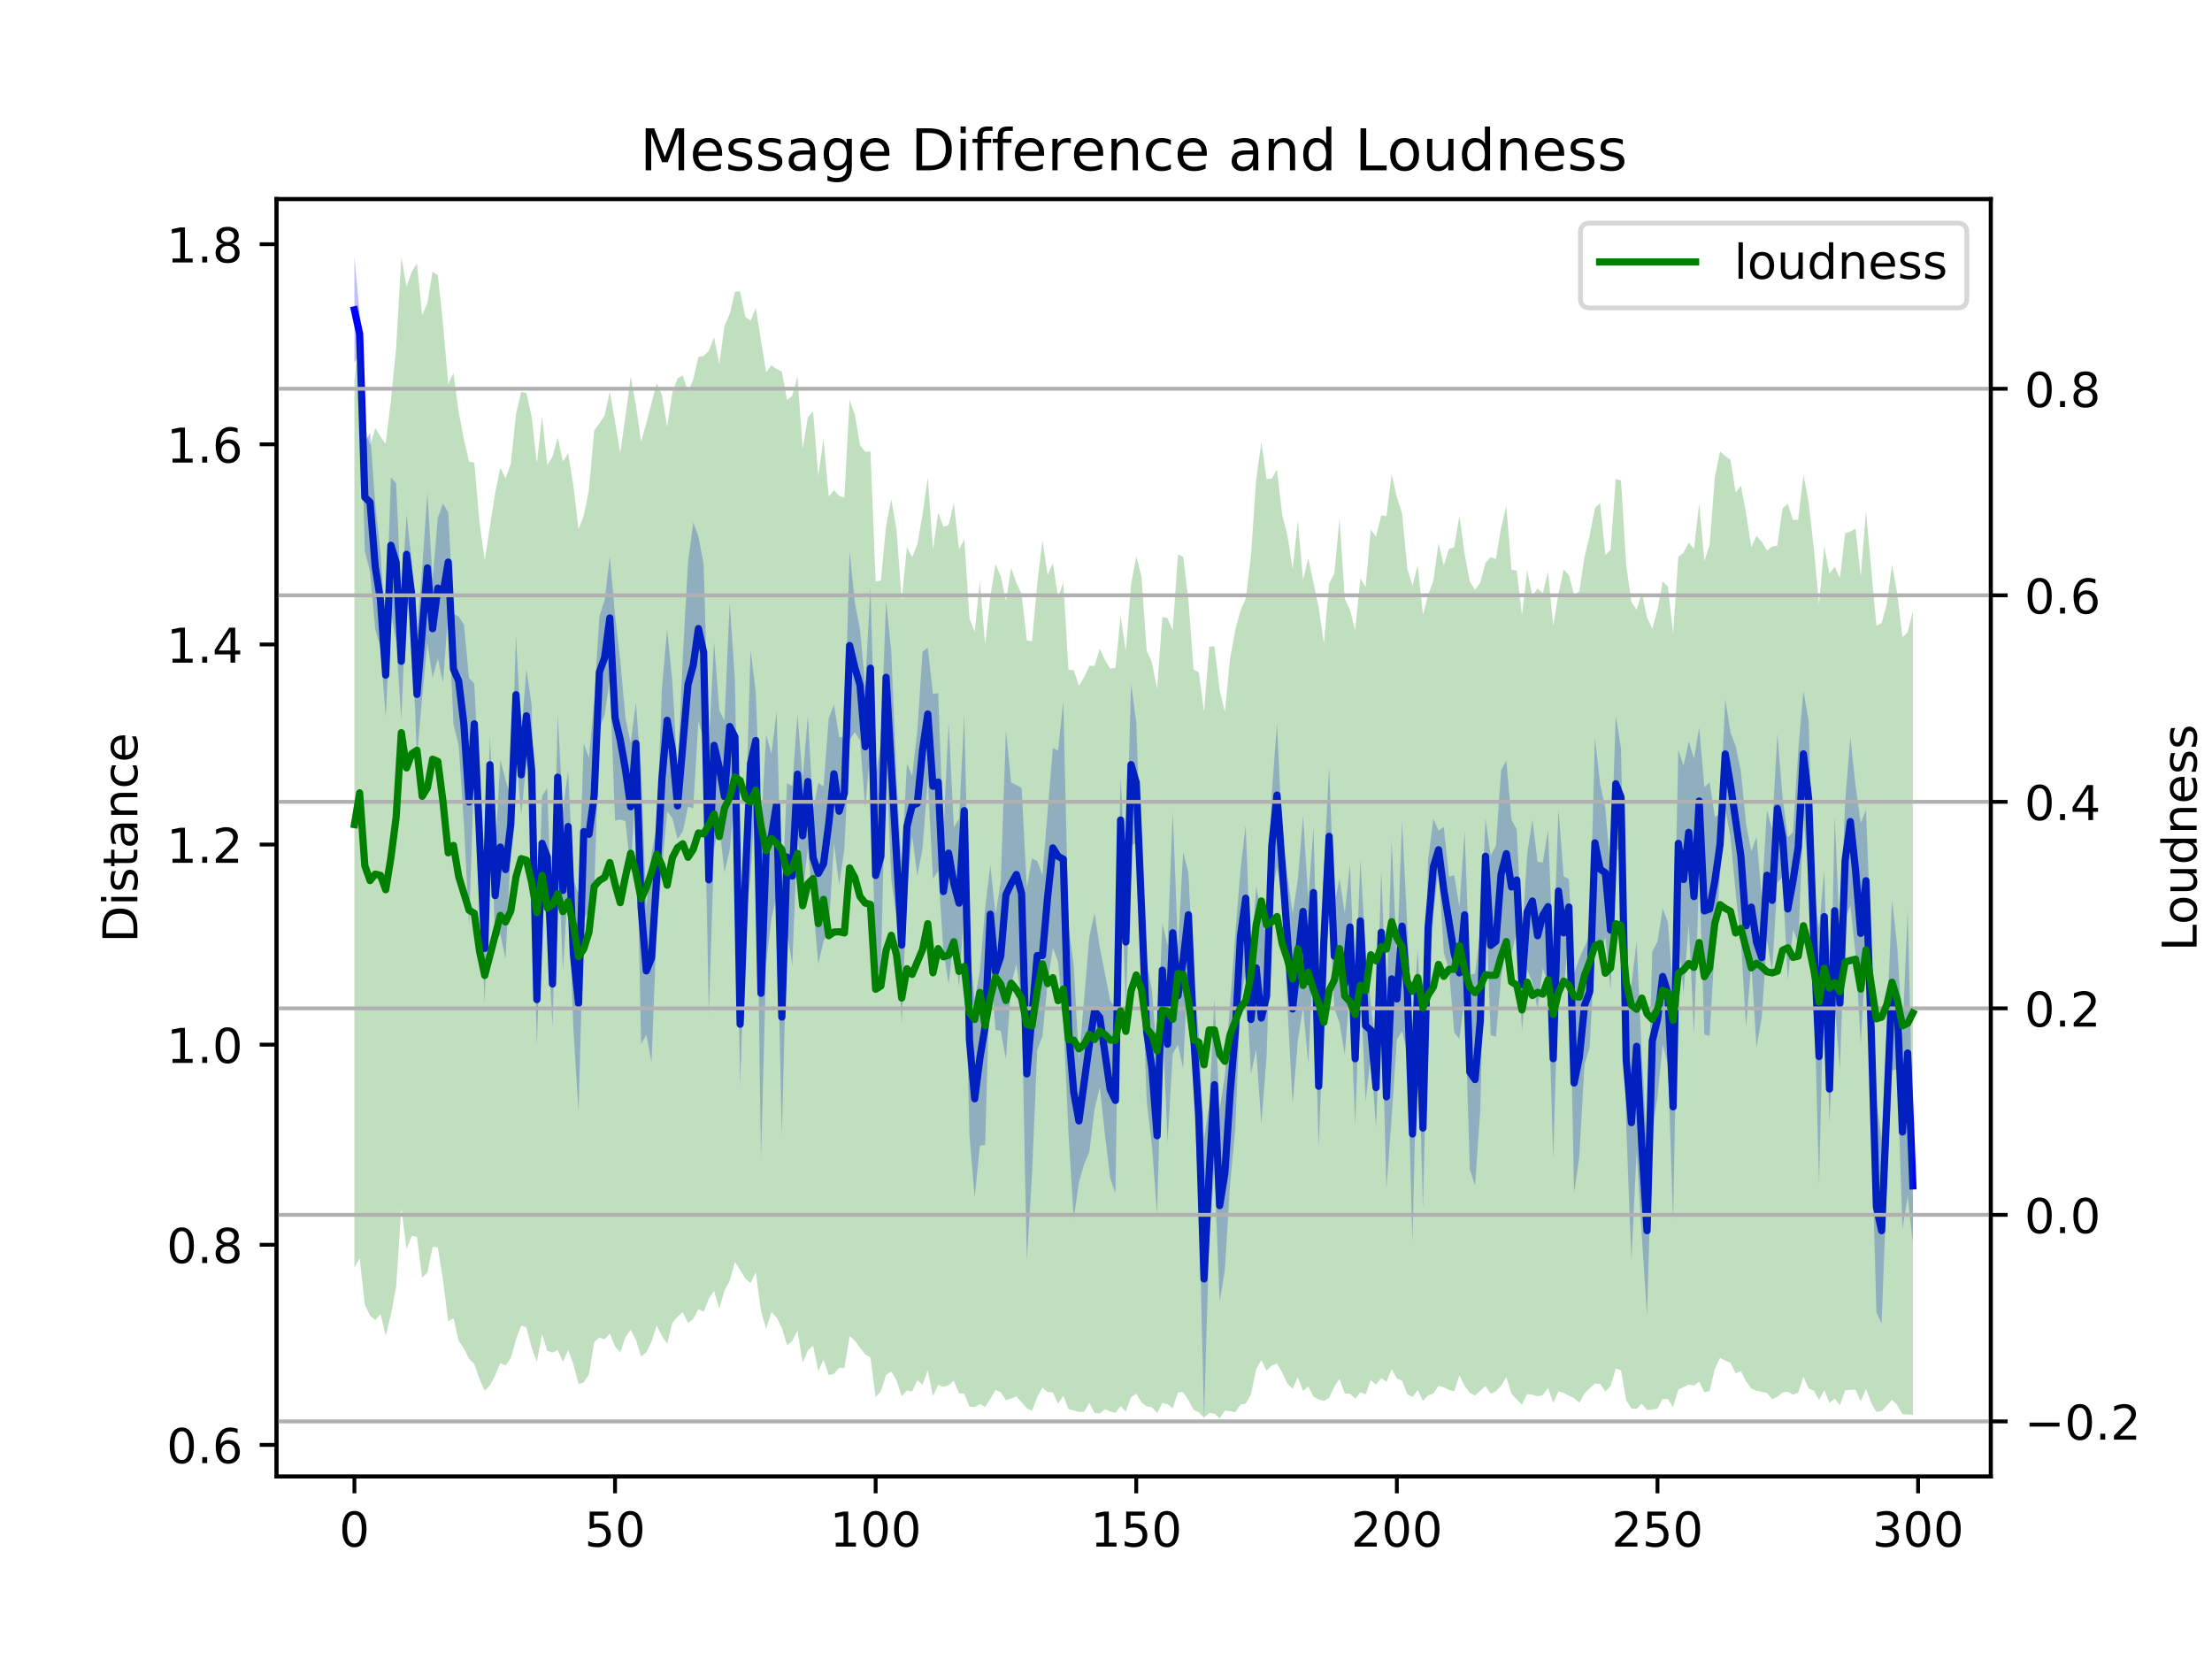 <?xml version="1.0" encoding="utf-8" standalone="no"?>
<!DOCTYPE svg PUBLIC "-//W3C//DTD SVG 1.1//EN"
  "http://www.w3.org/Graphics/SVG/1.1/DTD/svg11.dtd">
<!-- Created with matplotlib (https://matplotlib.org/) -->
<svg height="345.6pt" version="1.1" viewBox="0 0 460.8 345.6" width="460.8pt" xmlns="http://www.w3.org/2000/svg" xmlns:xlink="http://www.w3.org/1999/xlink">
 <defs>
  <style type="text/css">
*{stroke-linecap:butt;stroke-linejoin:round;}
  </style>
 </defs>
 <g id="figure_1">
  <g id="patch_1">
   <path d="M 0 345.6 
L 460.8 345.6 
L 460.8 0 
L 0 0 
z
" style="fill:#ffffff;"/>
  </g>
  <g id="axes_1">
   <g id="patch_2">
    <path d="M 57.6 307.584 
L 414.72 307.584 
L 414.72 41.472 
L 57.6 41.472 
z
" style="fill:#ffffff;"/>
   </g>
   <g id="PolyCollection_1">
    <path clip-path="url(#pe32ff525ff)" d="M 73.833 53.568 
L 73.833 75.541 
L 74.919 73.806 
L 76.004 114.849 
L 77.09 119.195 
L 78.176 131.129 
L 79.262 134.949 
L 80.348 149.438 
L 81.433 127.698 
L 82.519 133.656 
L 83.605 149.952 
L 84.691 123.775 
L 85.777 130.999 
L 86.862 157.725 
L 87.948 145.135 
L 89.034 133.981 
L 90.12 141.213 
L 91.206 137.164 
L 92.291 142.197 
L 93.377 127.429 
L 94.463 150.849 
L 95.549 155.307 
L 96.635 171.623 
L 97.72 192.892 
L 98.806 159.181 
L 99.892 183.225 
L 100.978 209.168 
L 102.064 165.224 
L 103.149 196.07 
L 104.235 194.726 
L 105.321 199.784 
L 106.407 177.231 
L 107.493 157.036 
L 108.578 169.746 
L 109.664 158.916 
L 110.75 173.986 
L 111.836 217.766 
L 112.922 185.553 
L 114.007 192.872 
L 115.093 213.939 
L 116.179 175.03 
L 117.265 202.315 
L 118.351 183.817 
L 119.436 214.203 
L 120.522 231.73 
L 121.608 191.536 
L 122.694 189.74 
L 123.78 185.73 
L 124.865 151.736 
L 125.951 148.909 
L 127.037 141.573 
L 128.123 170.934 
L 129.209 170.714 
L 130.294 171.076 
L 131.38 181.397 
L 132.466 163.352 
L 133.552 217.498 
L 134.638 215.564 
L 135.723 221.305 
L 136.809 193.112 
L 137.895 181.093 
L 138.981 169.089 
L 140.067 170.403 
L 141.152 174.79 
L 142.238 173.203 
L 143.324 168.022 
L 144.41 168.409 
L 145.496 150.122 
L 146.581 154.346 
L 147.667 211.47 
L 148.753 176.812 
L 149.839 171.928 
L 150.925 181.743 
L 152.01 177.111 
L 153.096 165.429 
L 154.182 226.152 
L 155.268 192.78 
L 156.354 182.709 
L 157.439 164.271 
L 158.525 241.455 
L 159.611 200.745 
L 160.697 191.392 
L 161.783 186.535 
L 162.868 236.468 
L 163.954 193.959 
L 165.04 201.235 
L 166.126 173.779 
L 167.212 186.038 
L 168.297 176.621 
L 169.383 188.665 
L 170.469 200.796 
L 171.555 196.096 
L 172.641 193.568 
L 173.726 175.665 
L 174.812 184.415 
L 175.898 176.817 
L 176.984 154.149 
L 178.07 152.522 
L 179.155 154.276 
L 180.241 168.308 
L 181.327 156.092 
L 182.413 203 
L 183.499 202.047 
L 184.584 157.006 
L 185.67 183.185 
L 186.756 191.143 
L 187.842 213.403 
L 188.928 185.394 
L 190.013 174.053 
L 191.099 182.52 
L 192.185 176.763 
L 193.271 162.533 
L 194.357 183.036 
L 195.442 181.452 
L 196.528 198.081 
L 197.614 204.964 
L 198.7 195.765 
L 199.786 205.688 
L 200.871 188.914 
L 201.957 236.508 
L 203.043 249.458 
L 204.129 238.649 
L 205.215 238.496 
L 206.3 200.633 
L 207.386 214.55 
L 208.472 214.744 
L 209.558 220.728 
L 210.644 205.17 
L 211.729 200.82 
L 212.815 208.109 
L 213.901 262.538 
L 214.987 244.697 
L 216.073 218.765 
L 217.158 215.837 
L 218.244 204.582 
L 219.33 197.451 
L 220.416 200.406 
L 221.502 212.017 
L 222.587 236.097 
L 223.673 253.941 
L 224.759 246.293 
L 225.845 242.506 
L 226.931 239.936 
L 228.016 231.105 
L 229.102 226.516 
L 230.188 236.423 
L 231.274 245.42 
L 232.36 248.637 
L 233.445 179.61 
L 234.531 209.881 
L 235.617 176.216 
L 236.703 175.608 
L 237.789 197.756 
L 238.875 229.397 
L 239.96 238.631 
L 241.046 252.931 
L 242.132 212.02 
L 243.218 238.008 
L 244.304 219.525 
L 245.389 217.615 
L 246.475 222.628 
L 247.561 199.3 
L 248.647 228.11 
L 249.733 249.417 
L 250.818 295.488 
L 251.904 258.323 
L 252.99 243.781 
L 254.076 271.194 
L 255.162 264.609 
L 256.247 246.739 
L 257.333 235.224 
L 258.419 208.796 
L 259.505 202.299 
L 260.591 223.721 
L 261.676 218.637 
L 262.762 234.148 
L 263.848 220.19 
L 264.934 187.225 
L 266.02 180.581 
L 267.105 187.72 
L 268.191 209.481 
L 269.277 230.015 
L 270.363 216.892 
L 271.449 209.796 
L 272.534 221.653 
L 273.62 199.452 
L 274.706 238.981 
L 275.792 210.567 
L 276.878 188.692 
L 277.963 210.083 
L 279.049 213.098 
L 280.135 219.699 
L 281.221 206.198 
L 282.307 234.413 
L 283.392 204.524 
L 284.478 229.505 
L 285.564 219.951 
L 286.65 234.864 
L 287.736 207.331 
L 288.821 247.65 
L 289.907 232.779 
L 290.993 216.499 
L 292.079 214.832 
L 293.165 219.352 
L 294.25 258.752 
L 295.336 211.58 
L 296.422 251.697 
L 297.508 207.43 
L 298.594 190.702 
L 299.679 180.97 
L 300.765 198.44 
L 301.851 202.026 
L 302.937 215.058 
L 304.023 216.442 
L 305.108 207.928 
L 306.194 243.583 
L 307.28 247.013 
L 308.366 231.262 
L 309.452 186.244 
L 310.537 215.635 
L 311.623 215.997 
L 312.709 203.647 
L 313.795 197.253 
L 314.881 198.784 
L 315.966 193.837 
L 317.052 214.806 
L 318.138 202.074 
L 319.224 204.621 
L 320.31 210.342 
L 321.395 201.687 
L 322.481 204.874 
L 323.567 241.547 
L 324.653 202.674 
L 325.739 206.114 
L 326.824 194.757 
L 327.91 248.485 
L 328.996 240.983 
L 330.082 221.722 
L 331.168 218.166 
L 332.253 197.531 
L 333.339 198.814 
L 334.425 195.273 
L 335.511 206.216 
L 336.597 177.472 
L 337.682 176.17 
L 338.768 234.56 
L 339.854 262.63 
L 340.94 239.855 
L 342.026 257.636 
L 343.111 274.139 
L 344.197 235.464 
L 345.283 228.556 
L 346.369 217.635 
L 347.455 221.686 
L 348.54 254.26 
L 349.626 195.192 
L 350.712 206.955 
L 351.798 192.365 
L 352.884 215.486 
L 353.969 182.2 
L 355.055 215.51 
L 356.141 215.81 
L 357.227 196.975 
L 358.313 182.307 
L 359.398 168.576 
L 360.484 174.359 
L 361.57 186.009 
L 362.656 196.01 
L 363.742 214.038 
L 364.827 200.587 
L 365.913 218.236 
L 366.999 212.03 
L 368.085 195.865 
L 369.171 202.356 
L 370.256 183.928 
L 371.342 182.681 
L 372.428 204.245 
L 373.514 193.642 
L 374.6 196.47 
L 375.685 170.156 
L 376.771 182.548 
L 377.857 205.341 
L 378.943 246.894 
L 380.029 200.637 
L 381.114 233.792 
L 382.2 209.335 
L 383.286 222.867 
L 384.372 191.373 
L 385.458 188.645 
L 386.543 198.804 
L 387.629 217.429 
L 388.715 198.208 
L 389.801 232.987 
L 390.887 273.37 
L 391.972 275.694 
L 393.058 246.837 
L 394.144 222.957 
L 395.23 222.788 
L 396.316 256.027 
L 397.401 249.132 
L 398.487 259.067 
L 398.487 235.016 
L 398.487 235.016 
L 397.401 189.585 
L 396.316 215.597 
L 395.23 197.161 
L 394.144 187.46 
L 393.058 213.339 
L 391.972 237.048 
L 390.887 229.371 
L 389.801 196.02 
L 388.715 168.721 
L 387.629 171.441 
L 386.543 163.643 
L 385.458 153.646 
L 384.372 167.116 
L 383.286 195.228 
L 382.2 170.097 
L 381.114 219.931 
L 380.029 181.257 
L 378.943 193.314 
L 377.857 186.456 
L 376.771 150.166 
L 375.685 143.933 
L 374.6 156.397 
L 373.514 173.329 
L 372.428 174.467 
L 371.342 166.141 
L 370.256 152.906 
L 369.171 172.751 
L 368.085 168.781 
L 366.999 186.944 
L 365.913 174.32 
L 364.827 177.361 
L 363.742 171.667 
L 362.656 160.696 
L 361.57 155.409 
L 360.484 152.546 
L 359.398 145.559 
L 358.313 169.6 
L 357.227 170.128 
L 356.141 162.94 
L 355.055 163.997 
L 353.969 151.55 
L 352.884 158.066 
L 351.798 154.404 
L 350.712 159.488 
L 349.626 156.196 
L 348.54 206.888 
L 347.455 192.077 
L 346.369 189.208 
L 345.283 196.151 
L 344.197 198.243 
L 343.111 238.615 
L 342.026 219.845 
L 340.94 196.081 
L 339.854 205.112 
L 338.768 206.982 
L 337.682 155.914 
L 336.597 149.082 
L 335.511 181.304 
L 334.425 168.376 
L 333.339 163.305 
L 332.253 153.617 
L 331.168 194.974 
L 330.082 197.223 
L 328.996 199.639 
L 327.91 202.739 
L 326.824 183.133 
L 325.739 182.551 
L 324.653 168.556 
L 323.567 199.538 
L 322.481 172.86 
L 321.395 179.651 
L 320.31 179.54 
L 319.224 170.776 
L 318.138 177.852 
L 317.052 195.38 
L 315.966 172.806 
L 314.881 170.77 
L 313.795 158.42 
L 312.709 160.495 
L 311.623 176.181 
L 310.537 178.275 
L 309.452 170.503 
L 308.366 194.046 
L 307.28 202.769 
L 306.194 203.088 
L 305.108 173.223 
L 304.023 188.899 
L 302.937 182.308 
L 301.851 182.633 
L 300.765 172.252 
L 299.679 173.063 
L 298.594 170.537 
L 297.508 179.032 
L 296.422 218.291 
L 295.336 197.787 
L 294.25 213.694 
L 293.165 193.065 
L 292.079 171.044 
L 290.993 199.689 
L 289.907 175.065 
L 288.821 209.352 
L 287.736 181.092 
L 286.65 218.257 
L 285.564 209.264 
L 284.478 197.823 
L 283.392 179.163 
L 282.307 206.684 
L 281.221 180.003 
L 280.135 190.228 
L 279.049 183.052 
L 277.963 188.295 
L 276.878 159.761 
L 275.792 181.002 
L 274.706 213.604 
L 273.62 172.414 
L 272.534 187.2 
L 271.449 169.944 
L 270.363 183.3 
L 269.277 190.355 
L 268.191 182.315 
L 267.105 173.663 
L 266.02 150.679 
L 264.934 165.28 
L 263.848 194.863 
L 262.762 189.996 
L 261.676 184.582 
L 260.591 201.035 
L 259.505 171.921 
L 258.419 181.157 
L 257.333 194.607 
L 256.247 208.998 
L 255.162 224.141 
L 254.076 231.113 
L 252.99 208.14 
L 251.904 229.957 
L 250.818 237.358 
L 249.733 215.304 
L 248.647 203.013 
L 247.561 181.824 
L 246.475 177.422 
L 245.389 197.262 
L 244.304 169.108 
L 243.218 197.031 
L 242.132 192.193 
L 241.046 220.266 
L 239.96 206.207 
L 238.875 200.569 
L 237.789 181.645 
L 236.703 150.478 
L 235.617 142.344 
L 234.531 182.573 
L 233.445 162.043 
L 232.36 209.833 
L 231.274 208.485 
L 230.188 202.852 
L 229.102 197.364 
L 228.016 190.184 
L 226.931 195.143 
L 225.845 208.127 
L 224.759 220.738 
L 223.673 201.094 
L 222.587 192.885 
L 221.502 145.936 
L 220.416 156.378 
L 219.33 155.811 
L 218.244 169.008 
L 217.158 182.266 
L 216.073 179.369 
L 214.987 178.807 
L 213.901 184.893 
L 212.815 164.148 
L 211.729 163.525 
L 210.644 163.016 
L 209.558 152.063 
L 208.472 183.651 
L 207.386 190.388 
L 206.3 180.252 
L 205.215 189.272 
L 204.129 202.174 
L 203.043 208.344 
L 201.957 196.883 
L 200.871 148.849 
L 199.786 170.586 
L 198.7 172.344 
L 197.614 150.46 
L 196.528 173.353 
L 195.442 144.38 
L 194.357 144.549 
L 193.271 134.943 
L 192.185 135.744 
L 191.099 152.159 
L 190.013 161.645 
L 188.928 158.995 
L 187.842 180.376 
L 186.756 162.235 
L 185.67 135.767 
L 184.584 125.174 
L 183.499 154.806 
L 182.413 161.751 
L 181.327 122.291 
L 180.241 142.805 
L 179.155 131.118 
L 178.07 125.513 
L 176.984 114.803 
L 175.898 153.6 
L 174.812 153.555 
L 173.726 146.741 
L 172.641 149.652 
L 171.555 163.85 
L 170.469 163.101 
L 169.383 168.689 
L 168.297 148.984 
L 167.212 162.196 
L 166.126 148.769 
L 165.04 163.756 
L 163.954 163.127 
L 162.868 187.275 
L 161.783 148.213 
L 160.697 157.015 
L 159.611 153.083 
L 158.525 172.387 
L 157.439 144.255 
L 156.354 135.405 
L 155.268 173.088 
L 154.182 200.575 
L 153.096 141.551 
L 152.01 125.57 
L 150.925 150.173 
L 149.839 147.923 
L 148.753 133.73 
L 147.667 155.107 
L 146.581 117.48 
L 145.496 111.756 
L 144.41 108.825 
L 143.324 117.191 
L 142.238 136.872 
L 141.152 160.972 
L 140.067 141.999 
L 138.981 130.999 
L 137.895 143.362 
L 136.809 172.265 
L 135.723 177.831 
L 134.638 188.942 
L 133.552 160.381 
L 132.466 146.359 
L 131.38 154.748 
L 130.294 149.567 
L 129.209 137.532 
L 128.123 128.089 
L 127.037 115.89 
L 125.951 125.052 
L 124.865 128.365 
L 123.78 145.707 
L 122.694 157.852 
L 121.608 154.934 
L 120.522 186.263 
L 119.436 183.188 
L 118.351 160.546 
L 117.265 168.678 
L 116.179 148.765 
L 115.093 196.023 
L 114.007 164.166 
L 112.922 165.8 
L 111.836 198.697 
L 110.75 146.937 
L 109.664 139.319 
L 108.578 153.062 
L 107.493 132.401 
L 106.407 165.958 
L 105.321 162.508 
L 104.235 158.188 
L 103.149 177.069 
L 102.064 153.375 
L 100.978 185.983 
L 99.892 164.101 
L 98.806 142.393 
L 97.72 141.257 
L 96.635 130.074 
L 95.549 128.433 
L 94.463 127.865 
L 93.377 106.765 
L 92.291 104.884 
L 91.206 107.863 
L 90.12 120.736 
L 89.034 102.62 
L 87.948 118.416 
L 86.862 131.586 
L 85.777 116.941 
L 84.691 107.186 
L 83.605 125.556 
L 82.519 100.649 
L 81.433 99.486 
L 80.348 131.85 
L 79.262 115.009 
L 78.176 105.102 
L 77.09 90.076 
L 76.004 92.323 
L 74.919 65.272 
L 73.833 53.568 
z
" style="fill:#0000ff;fill-opacity:0.25;"/>
   </g>
   <g id="matplotlib.axis_1">
    <g id="xtick_1">
     <g id="line2d_1">
      <defs>
       <path d="M 0 0 
L 0 3.5 
" id="m4045c5898e" style="stroke:#000000;stroke-width:0.8;"/>
      </defs>
      <g>
       <use style="stroke:#000000;stroke-width:0.8;" x="73.833" xlink:href="#m4045c5898e" y="307.584"/>
      </g>
     </g>
     <g id="text_1">
      <!-- 0 -->
      <defs>
       <path d="M 31.781 66.406 
Q 24.172 66.406 20.328 58.906 
Q 16.5 51.422 16.5 36.375 
Q 16.5 21.391 20.328 13.891 
Q 24.172 6.391 31.781 6.391 
Q 39.453 6.391 43.281 13.891 
Q 47.125 21.391 47.125 36.375 
Q 47.125 51.422 43.281 58.906 
Q 39.453 66.406 31.781 66.406 
z
M 31.781 74.219 
Q 44.047 74.219 50.516 64.516 
Q 56.984 54.828 56.984 36.375 
Q 56.984 17.969 50.516 8.266 
Q 44.047 -1.422 31.781 -1.422 
Q 19.531 -1.422 13.062 8.266 
Q 6.594 17.969 6.594 36.375 
Q 6.594 54.828 13.062 64.516 
Q 19.531 74.219 31.781 74.219 
z
" id="DejaVuSans-48"/>
      </defs>
      <g transform="translate(70.651 322.182)scale(0.1 -0.1)">
       <use xlink:href="#DejaVuSans-48"/>
      </g>
     </g>
    </g>
    <g id="xtick_2">
     <g id="line2d_2">
      <g>
       <use style="stroke:#000000;stroke-width:0.8;" x="128.123" xlink:href="#m4045c5898e" y="307.584"/>
      </g>
     </g>
     <g id="text_2">
      <!-- 50 -->
      <defs>
       <path d="M 10.797 72.906 
L 49.516 72.906 
L 49.516 64.594 
L 19.828 64.594 
L 19.828 46.734 
Q 21.969 47.469 24.109 47.828 
Q 26.266 48.188 28.422 48.188 
Q 40.625 48.188 47.75 41.5 
Q 54.891 34.812 54.891 23.391 
Q 54.891 11.625 47.562 5.094 
Q 40.234 -1.422 26.906 -1.422 
Q 22.312 -1.422 17.547 -0.641 
Q 12.797 0.141 7.719 1.703 
L 7.719 11.625 
Q 12.109 9.234 16.797 8.062 
Q 21.484 6.891 26.703 6.891 
Q 35.156 6.891 40.078 11.328 
Q 45.016 15.766 45.016 23.391 
Q 45.016 31 40.078 35.438 
Q 35.156 39.891 26.703 39.891 
Q 22.75 39.891 18.812 39.016 
Q 14.891 38.141 10.797 36.281 
z
" id="DejaVuSans-53"/>
      </defs>
      <g transform="translate(121.76 322.182)scale(0.1 -0.1)">
       <use xlink:href="#DejaVuSans-53"/>
       <use x="63.623" xlink:href="#DejaVuSans-48"/>
      </g>
     </g>
    </g>
    <g id="xtick_3">
     <g id="line2d_3">
      <g>
       <use style="stroke:#000000;stroke-width:0.8;" x="182.413" xlink:href="#m4045c5898e" y="307.584"/>
      </g>
     </g>
     <g id="text_3">
      <!-- 100 -->
      <defs>
       <path d="M 12.406 8.297 
L 28.516 8.297 
L 28.516 63.922 
L 10.984 60.406 
L 10.984 69.391 
L 28.422 72.906 
L 38.281 72.906 
L 38.281 8.297 
L 54.391 8.297 
L 54.391 0 
L 12.406 0 
z
" id="DejaVuSans-49"/>
      </defs>
      <g transform="translate(172.869 322.182)scale(0.1 -0.1)">
       <use xlink:href="#DejaVuSans-49"/>
       <use x="63.623" xlink:href="#DejaVuSans-48"/>
       <use x="127.246" xlink:href="#DejaVuSans-48"/>
      </g>
     </g>
    </g>
    <g id="xtick_4">
     <g id="line2d_4">
      <g>
       <use style="stroke:#000000;stroke-width:0.8;" x="236.703" xlink:href="#m4045c5898e" y="307.584"/>
      </g>
     </g>
     <g id="text_4">
      <!-- 150 -->
      <g transform="translate(227.159 322.182)scale(0.1 -0.1)">
       <use xlink:href="#DejaVuSans-49"/>
       <use x="63.623" xlink:href="#DejaVuSans-53"/>
       <use x="127.246" xlink:href="#DejaVuSans-48"/>
      </g>
     </g>
    </g>
    <g id="xtick_5">
     <g id="line2d_5">
      <g>
       <use style="stroke:#000000;stroke-width:0.8;" x="290.993" xlink:href="#m4045c5898e" y="307.584"/>
      </g>
     </g>
     <g id="text_5">
      <!-- 200 -->
      <defs>
       <path d="M 19.188 8.297 
L 53.609 8.297 
L 53.609 0 
L 7.328 0 
L 7.328 8.297 
Q 12.938 14.109 22.625 23.891 
Q 32.328 33.688 34.812 36.531 
Q 39.547 41.844 41.422 45.531 
Q 43.312 49.219 43.312 52.781 
Q 43.312 58.594 39.234 62.25 
Q 35.156 65.922 28.609 65.922 
Q 23.969 65.922 18.812 64.312 
Q 13.672 62.703 7.812 59.422 
L 7.812 69.391 
Q 13.766 71.781 18.938 73 
Q 24.125 74.219 28.422 74.219 
Q 39.75 74.219 46.484 68.547 
Q 53.219 62.891 53.219 53.422 
Q 53.219 48.922 51.531 44.891 
Q 49.859 40.875 45.406 35.406 
Q 44.188 33.984 37.641 27.219 
Q 31.109 20.453 19.188 8.297 
z
" id="DejaVuSans-50"/>
      </defs>
      <g transform="translate(281.449 322.182)scale(0.1 -0.1)">
       <use xlink:href="#DejaVuSans-50"/>
       <use x="63.623" xlink:href="#DejaVuSans-48"/>
       <use x="127.246" xlink:href="#DejaVuSans-48"/>
      </g>
     </g>
    </g>
    <g id="xtick_6">
     <g id="line2d_6">
      <g>
       <use style="stroke:#000000;stroke-width:0.8;" x="345.283" xlink:href="#m4045c5898e" y="307.584"/>
      </g>
     </g>
     <g id="text_6">
      <!-- 250 -->
      <g transform="translate(335.739 322.182)scale(0.1 -0.1)">
       <use xlink:href="#DejaVuSans-50"/>
       <use x="63.623" xlink:href="#DejaVuSans-53"/>
       <use x="127.246" xlink:href="#DejaVuSans-48"/>
      </g>
     </g>
    </g>
    <g id="xtick_7">
     <g id="line2d_7">
      <g>
       <use style="stroke:#000000;stroke-width:0.8;" x="399.573" xlink:href="#m4045c5898e" y="307.584"/>
      </g>
     </g>
     <g id="text_7">
      <!-- 300 -->
      <defs>
       <path d="M 40.578 39.312 
Q 47.656 37.797 51.625 33 
Q 55.609 28.219 55.609 21.188 
Q 55.609 10.406 48.188 4.484 
Q 40.766 -1.422 27.094 -1.422 
Q 22.516 -1.422 17.656 -0.516 
Q 12.797 0.391 7.625 2.203 
L 7.625 11.719 
Q 11.719 9.328 16.594 8.109 
Q 21.484 6.891 26.812 6.891 
Q 36.078 6.891 40.938 10.547 
Q 45.797 14.203 45.797 21.188 
Q 45.797 27.641 41.281 31.266 
Q 36.766 34.906 28.719 34.906 
L 20.219 34.906 
L 20.219 43.016 
L 29.109 43.016 
Q 36.375 43.016 40.234 45.922 
Q 44.094 48.828 44.094 54.297 
Q 44.094 59.906 40.109 62.906 
Q 36.141 65.922 28.719 65.922 
Q 24.656 65.922 20.016 65.031 
Q 15.375 64.156 9.812 62.312 
L 9.812 71.094 
Q 15.438 72.656 20.344 73.438 
Q 25.25 74.219 29.594 74.219 
Q 40.828 74.219 47.359 69.109 
Q 53.906 64.016 53.906 55.328 
Q 53.906 49.266 50.438 45.094 
Q 46.969 40.922 40.578 39.312 
z
" id="DejaVuSans-51"/>
      </defs>
      <g transform="translate(390.029 322.182)scale(0.1 -0.1)">
       <use xlink:href="#DejaVuSans-51"/>
       <use x="63.623" xlink:href="#DejaVuSans-48"/>
       <use x="127.246" xlink:href="#DejaVuSans-48"/>
      </g>
     </g>
    </g>
   </g>
   <g id="matplotlib.axis_2">
    <g id="ytick_1">
     <g id="line2d_8">
      <defs>
       <path d="M 0 0 
L -3.5 0 
" id="mb9f2f26ac8" style="stroke:#000000;stroke-width:0.8;"/>
      </defs>
      <g>
       <use style="stroke:#000000;stroke-width:0.8;" x="57.6" xlink:href="#mb9f2f26ac8" y="300.995"/>
      </g>
     </g>
     <g id="text_8">
      <!-- 0.6 -->
      <defs>
       <path d="M 10.688 12.406 
L 21 12.406 
L 21 0 
L 10.688 0 
z
" id="DejaVuSans-46"/>
       <path d="M 33.016 40.375 
Q 26.375 40.375 22.484 35.828 
Q 18.609 31.297 18.609 23.391 
Q 18.609 15.531 22.484 10.953 
Q 26.375 6.391 33.016 6.391 
Q 39.656 6.391 43.531 10.953 
Q 47.406 15.531 47.406 23.391 
Q 47.406 31.297 43.531 35.828 
Q 39.656 40.375 33.016 40.375 
z
M 52.594 71.297 
L 52.594 62.312 
Q 48.875 64.062 45.094 64.984 
Q 41.312 65.922 37.594 65.922 
Q 27.828 65.922 22.672 59.328 
Q 17.531 52.734 16.797 39.406 
Q 19.672 43.656 24.016 45.922 
Q 28.375 48.188 33.594 48.188 
Q 44.578 48.188 50.953 41.516 
Q 57.328 34.859 57.328 23.391 
Q 57.328 12.156 50.688 5.359 
Q 44.047 -1.422 33.016 -1.422 
Q 20.359 -1.422 13.672 8.266 
Q 6.984 17.969 6.984 36.375 
Q 6.984 53.656 15.188 63.938 
Q 23.391 74.219 37.203 74.219 
Q 40.922 74.219 44.703 73.484 
Q 48.484 72.75 52.594 71.297 
z
" id="DejaVuSans-54"/>
      </defs>
      <g transform="translate(34.697 304.794)scale(0.1 -0.1)">
       <use xlink:href="#DejaVuSans-48"/>
       <use x="63.623" xlink:href="#DejaVuSans-46"/>
       <use x="95.41" xlink:href="#DejaVuSans-54"/>
      </g>
     </g>
    </g>
    <g id="ytick_2">
     <g id="line2d_9">
      <g>
       <use style="stroke:#000000;stroke-width:0.8;" x="57.6" xlink:href="#mb9f2f26ac8" y="259.308"/>
      </g>
     </g>
     <g id="text_9">
      <!-- 0.8 -->
      <defs>
       <path d="M 31.781 34.625 
Q 24.75 34.625 20.719 30.859 
Q 16.703 27.094 16.703 20.516 
Q 16.703 13.922 20.719 10.156 
Q 24.75 6.391 31.781 6.391 
Q 38.812 6.391 42.859 10.172 
Q 46.922 13.969 46.922 20.516 
Q 46.922 27.094 42.891 30.859 
Q 38.875 34.625 31.781 34.625 
z
M 21.922 38.812 
Q 15.578 40.375 12.031 44.719 
Q 8.5 49.078 8.5 55.328 
Q 8.5 64.062 14.719 69.141 
Q 20.953 74.219 31.781 74.219 
Q 42.672 74.219 48.875 69.141 
Q 55.078 64.062 55.078 55.328 
Q 55.078 49.078 51.531 44.719 
Q 48 40.375 41.703 38.812 
Q 48.828 37.156 52.797 32.312 
Q 56.781 27.484 56.781 20.516 
Q 56.781 9.906 50.312 4.234 
Q 43.844 -1.422 31.781 -1.422 
Q 19.734 -1.422 13.25 4.234 
Q 6.781 9.906 6.781 20.516 
Q 6.781 27.484 10.781 32.312 
Q 14.797 37.156 21.922 38.812 
z
M 18.312 54.391 
Q 18.312 48.734 21.844 45.562 
Q 25.391 42.391 31.781 42.391 
Q 38.141 42.391 41.719 45.562 
Q 45.312 48.734 45.312 54.391 
Q 45.312 60.062 41.719 63.234 
Q 38.141 66.406 31.781 66.406 
Q 25.391 66.406 21.844 63.234 
Q 18.312 60.062 18.312 54.391 
z
" id="DejaVuSans-56"/>
      </defs>
      <g transform="translate(34.697 263.107)scale(0.1 -0.1)">
       <use xlink:href="#DejaVuSans-48"/>
       <use x="63.623" xlink:href="#DejaVuSans-46"/>
       <use x="95.41" xlink:href="#DejaVuSans-56"/>
      </g>
     </g>
    </g>
    <g id="ytick_3">
     <g id="line2d_10">
      <g>
       <use style="stroke:#000000;stroke-width:0.8;" x="57.6" xlink:href="#mb9f2f26ac8" y="217.621"/>
      </g>
     </g>
     <g id="text_10">
      <!-- 1.0 -->
      <g transform="translate(34.697 221.421)scale(0.1 -0.1)">
       <use xlink:href="#DejaVuSans-49"/>
       <use x="63.623" xlink:href="#DejaVuSans-46"/>
       <use x="95.41" xlink:href="#DejaVuSans-48"/>
      </g>
     </g>
    </g>
    <g id="ytick_4">
     <g id="line2d_11">
      <g>
       <use style="stroke:#000000;stroke-width:0.8;" x="57.6" xlink:href="#mb9f2f26ac8" y="175.935"/>
      </g>
     </g>
     <g id="text_11">
      <!-- 1.2 -->
      <g transform="translate(34.697 179.734)scale(0.1 -0.1)">
       <use xlink:href="#DejaVuSans-49"/>
       <use x="63.623" xlink:href="#DejaVuSans-46"/>
       <use x="95.41" xlink:href="#DejaVuSans-50"/>
      </g>
     </g>
    </g>
    <g id="ytick_5">
     <g id="line2d_12">
      <g>
       <use style="stroke:#000000;stroke-width:0.8;" x="57.6" xlink:href="#mb9f2f26ac8" y="134.248"/>
      </g>
     </g>
     <g id="text_12">
      <!-- 1.4 -->
      <defs>
       <path d="M 37.797 64.312 
L 12.891 25.391 
L 37.797 25.391 
z
M 35.203 72.906 
L 47.609 72.906 
L 47.609 25.391 
L 58.016 25.391 
L 58.016 17.188 
L 47.609 17.188 
L 47.609 0 
L 37.797 0 
L 37.797 17.188 
L 4.891 17.188 
L 4.891 26.703 
z
" id="DejaVuSans-52"/>
      </defs>
      <g transform="translate(34.697 138.047)scale(0.1 -0.1)">
       <use xlink:href="#DejaVuSans-49"/>
       <use x="63.623" xlink:href="#DejaVuSans-46"/>
       <use x="95.41" xlink:href="#DejaVuSans-52"/>
      </g>
     </g>
    </g>
    <g id="ytick_6">
     <g id="line2d_13">
      <g>
       <use style="stroke:#000000;stroke-width:0.8;" x="57.6" xlink:href="#mb9f2f26ac8" y="92.561"/>
      </g>
     </g>
     <g id="text_13">
      <!-- 1.6 -->
      <g transform="translate(34.697 96.36)scale(0.1 -0.1)">
       <use xlink:href="#DejaVuSans-49"/>
       <use x="63.623" xlink:href="#DejaVuSans-46"/>
       <use x="95.41" xlink:href="#DejaVuSans-54"/>
      </g>
     </g>
    </g>
    <g id="ytick_7">
     <g id="line2d_14">
      <g>
       <use style="stroke:#000000;stroke-width:0.8;" x="57.6" xlink:href="#mb9f2f26ac8" y="50.874"/>
      </g>
     </g>
     <g id="text_14">
      <!-- 1.8 -->
      <g transform="translate(34.697 54.673)scale(0.1 -0.1)">
       <use xlink:href="#DejaVuSans-49"/>
       <use x="63.623" xlink:href="#DejaVuSans-46"/>
       <use x="95.41" xlink:href="#DejaVuSans-56"/>
      </g>
     </g>
    </g>
    <g id="text_15">
     <!-- Distance -->
     <defs>
      <path d="M 19.672 64.797 
L 19.672 8.109 
L 31.594 8.109 
Q 46.688 8.109 53.688 14.938 
Q 60.688 21.781 60.688 36.531 
Q 60.688 51.172 53.688 57.984 
Q 46.688 64.797 31.594 64.797 
z
M 9.812 72.906 
L 30.078 72.906 
Q 51.266 72.906 61.172 64.094 
Q 71.094 55.281 71.094 36.531 
Q 71.094 17.672 61.125 8.828 
Q 51.172 0 30.078 0 
L 9.812 0 
z
" id="DejaVuSans-68"/>
      <path d="M 9.422 54.688 
L 18.406 54.688 
L 18.406 0 
L 9.422 0 
z
M 9.422 75.984 
L 18.406 75.984 
L 18.406 64.594 
L 9.422 64.594 
z
" id="DejaVuSans-105"/>
      <path d="M 44.281 53.078 
L 44.281 44.578 
Q 40.484 46.531 36.375 47.5 
Q 32.281 48.484 27.875 48.484 
Q 21.188 48.484 17.844 46.438 
Q 14.5 44.391 14.5 40.281 
Q 14.5 37.156 16.891 35.375 
Q 19.281 33.594 26.516 31.984 
L 29.594 31.297 
Q 39.156 29.25 43.188 25.516 
Q 47.219 21.781 47.219 15.094 
Q 47.219 7.469 41.188 3.016 
Q 35.156 -1.422 24.609 -1.422 
Q 20.219 -1.422 15.453 -0.562 
Q 10.688 0.297 5.422 2 
L 5.422 11.281 
Q 10.406 8.688 15.234 7.391 
Q 20.062 6.109 24.812 6.109 
Q 31.156 6.109 34.562 8.281 
Q 37.984 10.453 37.984 14.406 
Q 37.984 18.062 35.516 20.016 
Q 33.062 21.969 24.703 23.781 
L 21.578 24.516 
Q 13.234 26.266 9.516 29.906 
Q 5.812 33.547 5.812 39.891 
Q 5.812 47.609 11.281 51.797 
Q 16.75 56 26.812 56 
Q 31.781 56 36.172 55.266 
Q 40.578 54.547 44.281 53.078 
z
" id="DejaVuSans-115"/>
      <path d="M 18.312 70.219 
L 18.312 54.688 
L 36.812 54.688 
L 36.812 47.703 
L 18.312 47.703 
L 18.312 18.016 
Q 18.312 11.328 20.141 9.422 
Q 21.969 7.516 27.594 7.516 
L 36.812 7.516 
L 36.812 0 
L 27.594 0 
Q 17.188 0 13.234 3.875 
Q 9.281 7.766 9.281 18.016 
L 9.281 47.703 
L 2.688 47.703 
L 2.688 54.688 
L 9.281 54.688 
L 9.281 70.219 
z
" id="DejaVuSans-116"/>
      <path d="M 34.281 27.484 
Q 23.391 27.484 19.188 25 
Q 14.984 22.516 14.984 16.5 
Q 14.984 11.719 18.141 8.906 
Q 21.297 6.109 26.703 6.109 
Q 34.188 6.109 38.703 11.406 
Q 43.219 16.703 43.219 25.484 
L 43.219 27.484 
z
M 52.203 31.203 
L 52.203 0 
L 43.219 0 
L 43.219 8.297 
Q 40.141 3.328 35.547 0.953 
Q 30.953 -1.422 24.312 -1.422 
Q 15.922 -1.422 10.953 3.297 
Q 6 8.016 6 15.922 
Q 6 25.141 12.172 29.828 
Q 18.359 34.516 30.609 34.516 
L 43.219 34.516 
L 43.219 35.406 
Q 43.219 41.609 39.141 45 
Q 35.062 48.391 27.688 48.391 
Q 23 48.391 18.547 47.266 
Q 14.109 46.141 10.016 43.891 
L 10.016 52.203 
Q 14.938 54.109 19.578 55.047 
Q 24.219 56 28.609 56 
Q 40.484 56 46.344 49.844 
Q 52.203 43.703 52.203 31.203 
z
" id="DejaVuSans-97"/>
      <path d="M 54.891 33.016 
L 54.891 0 
L 45.906 0 
L 45.906 32.719 
Q 45.906 40.484 42.875 44.328 
Q 39.844 48.188 33.797 48.188 
Q 26.516 48.188 22.312 43.547 
Q 18.109 38.922 18.109 30.906 
L 18.109 0 
L 9.078 0 
L 9.078 54.688 
L 18.109 54.688 
L 18.109 46.188 
Q 21.344 51.125 25.703 53.562 
Q 30.078 56 35.797 56 
Q 45.219 56 50.047 50.172 
Q 54.891 44.344 54.891 33.016 
z
" id="DejaVuSans-110"/>
      <path d="M 48.781 52.594 
L 48.781 44.188 
Q 44.969 46.297 41.141 47.344 
Q 37.312 48.391 33.406 48.391 
Q 24.656 48.391 19.812 42.844 
Q 14.984 37.312 14.984 27.297 
Q 14.984 17.281 19.812 11.734 
Q 24.656 6.203 33.406 6.203 
Q 37.312 6.203 41.141 7.25 
Q 44.969 8.297 48.781 10.406 
L 48.781 2.094 
Q 45.016 0.344 40.984 -0.531 
Q 36.969 -1.422 32.422 -1.422 
Q 20.062 -1.422 12.781 6.344 
Q 5.516 14.109 5.516 27.297 
Q 5.516 40.672 12.859 48.328 
Q 20.219 56 33.016 56 
Q 37.156 56 41.109 55.141 
Q 45.062 54.297 48.781 52.594 
z
" id="DejaVuSans-99"/>
      <path d="M 56.203 29.594 
L 56.203 25.203 
L 14.891 25.203 
Q 15.484 15.922 20.484 11.062 
Q 25.484 6.203 34.422 6.203 
Q 39.594 6.203 44.453 7.469 
Q 49.312 8.734 54.109 11.281 
L 54.109 2.781 
Q 49.266 0.734 44.188 -0.344 
Q 39.109 -1.422 33.891 -1.422 
Q 20.797 -1.422 13.156 6.188 
Q 5.516 13.812 5.516 26.812 
Q 5.516 40.234 12.766 48.109 
Q 20.016 56 32.328 56 
Q 43.359 56 49.781 48.891 
Q 56.203 41.797 56.203 29.594 
z
M 47.219 32.234 
Q 47.125 39.594 43.094 43.984 
Q 39.062 48.391 32.422 48.391 
Q 24.906 48.391 20.391 44.141 
Q 15.875 39.891 15.188 32.172 
z
" id="DejaVuSans-101"/>
     </defs>
     <g transform="translate(28.617 196.391)rotate(-90)scale(0.1 -0.1)">
      <use xlink:href="#DejaVuSans-68"/>
      <use x="77.002" xlink:href="#DejaVuSans-105"/>
      <use x="104.785" xlink:href="#DejaVuSans-115"/>
      <use x="156.885" xlink:href="#DejaVuSans-116"/>
      <use x="196.094" xlink:href="#DejaVuSans-97"/>
      <use x="257.373" xlink:href="#DejaVuSans-110"/>
      <use x="320.752" xlink:href="#DejaVuSans-99"/>
      <use x="375.732" xlink:href="#DejaVuSans-101"/>
     </g>
    </g>
   </g>
   <g id="line2d_15">
    <path clip-path="url(#pe32ff525ff)" d="M 73.833 64.554 
L 74.919 69.539 
L 76.004 103.586 
L 77.09 104.635 
L 78.176 118.115 
L 79.262 124.979 
L 80.348 140.644 
L 81.433 113.592 
L 82.519 117.153 
L 83.605 137.754 
L 84.691 115.48 
L 85.777 123.97 
L 86.862 144.656 
L 89.034 118.301 
L 90.12 130.974 
L 91.206 122.513 
L 92.291 123.54 
L 93.377 117.097 
L 94.463 139.357 
L 95.549 141.87 
L 96.635 150.849 
L 97.72 167.074 
L 98.806 150.787 
L 100.978 197.576 
L 102.064 159.299 
L 103.149 186.57 
L 104.235 176.457 
L 105.321 181.146 
L 106.407 171.594 
L 107.493 144.719 
L 108.578 161.404 
L 109.664 149.117 
L 110.75 160.462 
L 111.836 208.231 
L 112.922 175.676 
L 114.007 178.519 
L 115.093 204.981 
L 116.179 161.897 
L 117.265 185.496 
L 118.351 172.181 
L 119.436 198.696 
L 120.522 208.997 
L 121.608 173.235 
L 122.694 173.796 
L 123.78 165.718 
L 124.865 140.05 
L 125.951 136.981 
L 127.037 128.732 
L 128.123 149.511 
L 129.209 154.123 
L 130.294 160.321 
L 131.38 168.072 
L 132.466 154.855 
L 133.552 188.94 
L 134.638 202.253 
L 135.723 199.568 
L 136.809 182.688 
L 137.895 162.228 
L 138.981 150.044 
L 140.067 156.201 
L 141.152 167.881 
L 143.324 142.607 
L 144.41 138.617 
L 145.496 130.939 
L 146.581 135.913 
L 147.667 183.289 
L 148.753 155.271 
L 149.839 159.925 
L 150.925 165.958 
L 152.01 151.34 
L 153.096 153.49 
L 154.182 213.363 
L 155.268 182.934 
L 156.354 159.057 
L 157.439 154.263 
L 158.525 206.921 
L 159.611 176.914 
L 160.697 174.204 
L 161.783 167.374 
L 162.868 211.872 
L 163.954 178.543 
L 165.04 182.496 
L 166.126 161.274 
L 167.212 174.117 
L 168.297 162.802 
L 169.383 178.677 
L 170.469 181.948 
L 171.555 179.973 
L 172.641 171.61 
L 173.726 161.203 
L 174.812 168.985 
L 175.898 165.208 
L 176.984 134.476 
L 178.07 139.017 
L 179.155 142.697 
L 180.241 155.557 
L 181.327 139.191 
L 182.413 182.376 
L 183.499 178.426 
L 184.584 141.09 
L 187.842 196.89 
L 188.928 172.194 
L 190.013 167.849 
L 191.099 167.339 
L 192.185 156.254 
L 193.271 148.738 
L 194.357 163.793 
L 195.442 162.916 
L 196.528 185.717 
L 197.614 177.712 
L 198.7 184.054 
L 199.786 188.137 
L 200.871 168.881 
L 201.957 216.695 
L 203.043 228.901 
L 204.129 220.412 
L 205.215 213.884 
L 206.3 190.443 
L 207.386 202.469 
L 208.472 199.197 
L 209.558 186.395 
L 210.644 184.093 
L 211.729 182.173 
L 212.815 186.129 
L 213.901 223.715 
L 216.073 199.067 
L 217.158 199.051 
L 218.244 186.795 
L 219.33 176.631 
L 220.416 178.392 
L 221.502 178.976 
L 222.587 214.491 
L 223.673 227.517 
L 224.759 233.516 
L 226.931 217.539 
L 228.016 210.644 
L 229.102 211.94 
L 231.274 226.953 
L 232.36 229.235 
L 233.445 170.826 
L 234.531 196.227 
L 235.617 159.28 
L 236.703 163.043 
L 238.875 214.983 
L 239.96 222.419 
L 241.046 236.599 
L 242.132 202.107 
L 243.218 217.52 
L 244.304 194.316 
L 245.389 207.438 
L 246.475 200.025 
L 247.561 190.562 
L 248.647 215.562 
L 249.733 232.361 
L 250.818 266.423 
L 251.904 244.14 
L 252.99 225.96 
L 254.076 251.153 
L 255.162 244.375 
L 256.247 227.869 
L 257.333 214.915 
L 258.419 194.977 
L 259.505 187.11 
L 260.591 212.378 
L 261.676 201.609 
L 262.762 212.072 
L 263.848 207.527 
L 264.934 176.252 
L 266.02 165.63 
L 269.277 210.185 
L 271.449 189.87 
L 272.534 204.427 
L 273.62 185.933 
L 274.706 226.292 
L 275.792 195.785 
L 276.878 174.227 
L 277.963 199.189 
L 279.049 198.075 
L 280.135 204.963 
L 281.221 193.101 
L 282.307 220.548 
L 283.392 191.843 
L 284.478 213.664 
L 285.564 214.608 
L 286.65 226.56 
L 287.736 194.211 
L 288.821 228.501 
L 289.907 203.922 
L 290.993 208.094 
L 292.079 192.938 
L 293.165 206.208 
L 294.25 236.223 
L 295.336 204.684 
L 296.422 234.994 
L 297.508 193.231 
L 298.594 180.62 
L 299.679 177.016 
L 300.765 185.346 
L 302.937 198.683 
L 304.023 202.67 
L 305.108 190.575 
L 306.194 223.335 
L 307.28 224.891 
L 308.366 212.654 
L 309.452 178.374 
L 310.537 196.955 
L 311.623 196.089 
L 312.709 182.071 
L 313.795 177.837 
L 314.881 184.777 
L 315.966 183.321 
L 317.052 205.093 
L 318.138 189.963 
L 319.224 187.698 
L 320.31 194.941 
L 321.395 190.669 
L 322.481 188.867 
L 323.567 220.543 
L 324.653 185.615 
L 325.739 194.332 
L 326.824 188.945 
L 327.91 225.612 
L 328.996 220.311 
L 330.082 209.473 
L 331.168 206.57 
L 332.253 175.574 
L 333.339 181.059 
L 334.425 181.824 
L 335.511 193.76 
L 336.597 163.277 
L 337.682 166.042 
L 338.768 220.771 
L 339.854 233.871 
L 340.94 217.968 
L 342.026 238.741 
L 343.111 256.377 
L 344.197 216.853 
L 345.283 212.354 
L 346.369 203.421 
L 347.455 206.882 
L 348.54 230.574 
L 349.626 175.694 
L 350.712 183.222 
L 351.798 173.385 
L 352.884 186.776 
L 353.969 166.875 
L 355.055 189.753 
L 356.141 189.375 
L 357.227 183.551 
L 358.313 175.953 
L 359.398 157.067 
L 360.484 163.453 
L 362.656 178.353 
L 363.742 192.852 
L 364.827 188.974 
L 365.913 196.278 
L 366.999 199.487 
L 368.085 182.323 
L 369.171 187.554 
L 370.256 168.417 
L 371.342 174.411 
L 372.428 189.356 
L 373.514 183.485 
L 374.6 176.434 
L 375.685 157.045 
L 376.771 166.357 
L 377.857 195.899 
L 378.943 220.104 
L 380.029 190.947 
L 381.114 226.862 
L 382.2 189.716 
L 383.286 209.047 
L 384.372 179.245 
L 385.458 171.146 
L 386.543 181.223 
L 387.629 194.435 
L 388.715 183.464 
L 389.801 214.503 
L 390.887 251.37 
L 391.972 256.371 
L 394.144 205.208 
L 395.23 209.975 
L 396.316 235.812 
L 397.401 219.359 
L 398.487 247.042 
L 398.487 247.042 
" style="fill:none;stroke:#0000ff;stroke-linecap:square;stroke-width:1.5;"/>
   </g>
   <g id="patch_3">
    <path d="M 57.6 307.584 
L 57.6 41.472 
" style="fill:none;stroke:#000000;stroke-linecap:square;stroke-linejoin:miter;stroke-width:0.8;"/>
   </g>
   <g id="patch_4">
    <path d="M 414.72 307.584 
L 414.72 41.472 
" style="fill:none;stroke:#000000;stroke-linecap:square;stroke-linejoin:miter;stroke-width:0.8;"/>
   </g>
   <g id="patch_5">
    <path d="M 57.6 307.584 
L 414.72 307.584 
" style="fill:none;stroke:#000000;stroke-linecap:square;stroke-linejoin:miter;stroke-width:0.8;"/>
   </g>
   <g id="patch_6">
    <path d="M 57.6 41.472 
L 414.72 41.472 
" style="fill:none;stroke:#000000;stroke-linecap:square;stroke-linejoin:miter;stroke-width:0.8;"/>
   </g>
  </g>
  <g id="axes_2">
   <g id="PolyCollection_2">
    <path clip-path="url(#pe32ff525ff)" d="M 73.833 79.429 
L 73.833 264.122 
L 74.919 262.102 
L 76.004 271.776 
L 77.09 274.079 
L 78.176 275.028 
L 79.262 273.724 
L 80.348 278.233 
L 81.433 273.881 
L 82.519 268.122 
L 83.605 251.688 
L 84.691 260.237 
L 85.777 257.437 
L 86.862 257.688 
L 87.948 266.117 
L 89.034 265.127 
L 90.12 259.74 
L 91.206 259.874 
L 92.291 266.743 
L 93.377 275.286 
L 94.463 274.593 
L 95.549 279.307 
L 96.635 280.919 
L 97.72 283.071 
L 98.806 284.174 
L 99.892 287.29 
L 100.978 289.729 
L 102.064 288.587 
L 103.149 286.545 
L 104.235 283.947 
L 105.321 284.45 
L 106.407 282.894 
L 107.493 279.051 
L 108.578 276.104 
L 109.664 276.545 
L 110.75 280.74 
L 111.836 283.716 
L 112.922 277.926 
L 114.007 281.392 
L 115.093 281.787 
L 116.179 281.216 
L 117.265 283.678 
L 118.351 281.232 
L 119.436 284.172 
L 120.522 288.342 
L 121.608 287.951 
L 122.694 286.263 
L 123.78 279.593 
L 124.865 278.639 
L 125.951 279.011 
L 127.037 277.779 
L 128.123 280.519 
L 129.209 281.719 
L 130.294 278.56 
L 131.38 277.027 
L 132.466 279.089 
L 133.552 282.558 
L 134.638 281.731 
L 135.723 279.525 
L 136.809 276.08 
L 137.895 278.33 
L 138.981 279.888 
L 140.067 275.578 
L 141.152 274.305 
L 142.238 273.319 
L 143.324 275.64 
L 144.41 274.757 
L 145.496 272.723 
L 146.581 273.281 
L 147.667 270.549 
L 148.753 268.906 
L 149.839 272.666 
L 150.925 268.79 
L 152.01 266.871 
L 153.096 262.882 
L 154.182 264.568 
L 155.268 266.358 
L 156.354 267.31 
L 157.439 265.056 
L 158.525 273.07 
L 159.611 276.846 
L 160.697 273.311 
L 161.783 274.468 
L 162.868 276.588 
L 163.954 280.196 
L 165.04 279.365 
L 166.126 277.185 
L 167.212 283.838 
L 168.297 281.315 
L 169.383 280.324 
L 170.469 285.616 
L 171.555 283.252 
L 172.641 286.453 
L 173.726 286.214 
L 174.812 284.919 
L 175.898 284.999 
L 176.984 278.333 
L 178.07 279.264 
L 179.155 280.789 
L 180.241 282.146 
L 181.327 282.775 
L 182.413 291.017 
L 183.499 289.847 
L 184.584 286.428 
L 185.67 285.679 
L 186.756 287.543 
L 187.842 290.861 
L 188.928 289.669 
L 190.013 289.87 
L 191.099 287.56 
L 192.185 288.436 
L 193.271 285.447 
L 194.357 290.817 
L 195.442 288.466 
L 196.528 288.909 
L 197.614 288.569 
L 198.7 287.653 
L 199.786 290.257 
L 200.871 290.323 
L 201.957 293.032 
L 203.043 293.14 
L 204.129 292.465 
L 205.215 293.088 
L 206.3 291.371 
L 207.386 289.565 
L 208.472 290.04 
L 209.558 291.692 
L 210.644 291.328 
L 211.729 290.891 
L 212.815 292.157 
L 213.901 293.372 
L 214.987 293.873 
L 216.073 291.059 
L 217.158 289.047 
L 218.244 290.013 
L 219.33 290.01 
L 220.416 292.428 
L 221.502 290.775 
L 222.587 293.557 
L 223.673 293.805 
L 224.759 294.124 
L 225.845 294.1 
L 226.931 292.224 
L 228.016 294.371 
L 229.102 294.454 
L 230.188 293.553 
L 231.274 294.035 
L 232.36 294.329 
L 233.445 292.901 
L 234.531 294.063 
L 235.617 291.081 
L 236.703 290.334 
L 237.789 292.138 
L 238.875 293.007 
L 239.96 293.156 
L 241.046 294.356 
L 242.132 292.26 
L 243.218 292.521 
L 244.304 293.361 
L 245.389 290.073 
L 246.475 290.025 
L 247.561 291.628 
L 248.647 293.723 
L 249.733 294.208 
L 250.818 295.329 
L 251.904 294.369 
L 252.99 294.478 
L 254.076 295.488 
L 255.162 293.846 
L 256.247 293.971 
L 257.333 294.205 
L 258.419 292.608 
L 259.505 292.383 
L 260.591 290.51 
L 261.676 285.257 
L 262.762 283.317 
L 263.848 285.551 
L 264.934 284.454 
L 266.02 284.047 
L 267.105 285.909 
L 268.191 288.244 
L 269.277 289.302 
L 270.363 286.903 
L 271.449 289.765 
L 272.534 288.83 
L 273.62 290.92 
L 274.706 291.516 
L 275.792 291.839 
L 276.878 291.177 
L 277.963 288.857 
L 279.049 287.248 
L 280.135 290.286 
L 281.221 290.304 
L 282.307 291.382 
L 283.392 290.036 
L 284.478 290.464 
L 285.564 287.492 
L 286.65 288.471 
L 287.736 287.056 
L 288.821 287.873 
L 289.907 285.221 
L 290.993 287.203 
L 292.079 287.609 
L 293.165 290.467 
L 294.25 291.014 
L 295.336 289.591 
L 296.422 291.834 
L 297.508 290.68 
L 298.594 290.284 
L 299.679 288.675 
L 300.765 288.996 
L 301.851 289.531 
L 302.937 289.832 
L 304.023 286.51 
L 305.108 288.733 
L 306.194 290.154 
L 307.28 290.691 
L 308.366 289.718 
L 309.452 288.748 
L 310.537 290.34 
L 311.623 289.801 
L 312.709 288.694 
L 313.795 286.886 
L 314.881 290.389 
L 315.966 291.533 
L 317.052 292.604 
L 318.138 290.409 
L 319.224 290.554 
L 320.31 290.875 
L 321.395 290.599 
L 322.481 289.114 
L 323.567 292.274 
L 324.653 289.83 
L 325.739 290.158 
L 326.824 290.738 
L 327.91 291.256 
L 328.996 292.186 
L 330.082 290.295 
L 331.168 289.197 
L 332.253 288.225 
L 333.339 288.297 
L 334.425 289.868 
L 335.511 288.753 
L 336.597 285.087 
L 337.682 285.461 
L 338.768 291.667 
L 339.854 293.41 
L 340.94 293.476 
L 342.026 292.407 
L 343.111 293.753 
L 344.197 293.612 
L 345.283 293.459 
L 346.369 291.444 
L 347.455 291.436 
L 348.54 293.119 
L 349.626 289.48 
L 350.712 288.977 
L 351.798 288.398 
L 352.884 288.662 
L 353.969 287.788 
L 355.055 290.054 
L 356.141 289.771 
L 357.227 285.189 
L 358.313 282.871 
L 359.398 283.454 
L 360.484 283.884 
L 361.57 286.075 
L 362.656 285.628 
L 363.742 287.763 
L 364.827 289.277 
L 365.913 289.708 
L 366.999 289.954 
L 368.085 290.177 
L 369.171 291.459 
L 370.256 290.99 
L 371.342 290.045 
L 372.428 289.934 
L 373.514 290.554 
L 374.6 290.116 
L 375.685 286.819 
L 376.771 289.212 
L 377.857 289.715 
L 378.943 291.622 
L 380.029 289.573 
L 381.114 292.25 
L 382.2 291.329 
L 383.286 292.755 
L 384.372 289.654 
L 385.458 289.508 
L 386.543 289.513 
L 387.629 291.959 
L 388.715 289.295 
L 389.801 292.238 
L 390.887 294.13 
L 391.972 293.963 
L 393.058 292.805 
L 394.144 291.608 
L 395.23 292.705 
L 396.316 294.619 
L 397.401 294.642 
L 398.487 294.783 
L 398.487 127.279 
L 398.487 127.279 
L 397.401 131.707 
L 396.316 132.763 
L 395.23 123.668 
L 394.144 117.597 
L 393.058 125.787 
L 391.972 129.813 
L 390.887 130.349 
L 389.801 118.46 
L 388.715 106.426 
L 387.629 120.122 
L 386.543 110.121 
L 385.458 110.734 
L 384.372 111.115 
L 383.286 120.434 
L 382.2 118.052 
L 381.114 119.454 
L 380.029 113.848 
L 378.943 125.851 
L 377.857 114.33 
L 376.771 104.566 
L 375.685 98.875 
L 374.6 108.262 
L 373.514 108.331 
L 372.428 104.965 
L 371.342 105.866 
L 370.256 113.646 
L 369.171 113.873 
L 368.085 114.696 
L 366.999 112.833 
L 365.913 111.622 
L 364.827 113.965 
L 363.742 106.982 
L 362.656 101.157 
L 361.57 102.637 
L 360.484 95.74 
L 359.398 95.021 
L 358.313 94.031 
L 357.227 99.488 
L 356.141 113.511 
L 355.055 116.853 
L 353.969 104.91 
L 352.884 114.373 
L 351.798 113.03 
L 350.712 115.137 
L 349.626 116.016 
L 348.54 131.988 
L 347.455 122.176 
L 346.369 121.147 
L 345.283 126.996 
L 344.197 131.038 
L 343.111 128.633 
L 342.026 123.439 
L 340.94 127.016 
L 339.854 125.404 
L 338.768 117.771 
L 337.682 100.079 
L 336.597 99.787 
L 335.511 114.532 
L 334.425 115.611 
L 333.339 104.782 
L 332.253 105.808 
L 331.168 111.514 
L 330.082 116.036 
L 328.996 123.219 
L 327.91 123.885 
L 326.824 119.778 
L 325.739 118.618 
L 324.653 123.731 
L 323.567 130.386 
L 322.481 119.057 
L 321.395 123.591 
L 320.31 122.571 
L 319.224 124.189 
L 318.138 118.801 
L 317.052 128.171 
L 315.966 118.857 
L 314.881 118.713 
L 313.795 105.406 
L 312.709 109.901 
L 311.623 116.471 
L 310.537 116.045 
L 309.452 117.295 
L 308.366 121.345 
L 307.28 122.893 
L 306.194 121.146 
L 305.108 115.387 
L 304.023 107.453 
L 302.937 114.012 
L 301.851 114.335 
L 300.765 117.786 
L 299.679 113.124 
L 298.594 120.948 
L 297.508 123.902 
L 296.422 128.118 
L 295.336 117.707 
L 294.25 122.002 
L 293.165 118.449 
L 292.079 106.944 
L 290.993 103.585 
L 289.907 98.798 
L 288.821 107.534 
L 287.736 107.34 
L 286.65 111.827 
L 285.564 110.289 
L 284.478 122.301 
L 283.392 120.481 
L 282.307 131.286 
L 281.221 127.019 
L 280.135 124.692 
L 279.049 107.99 
L 277.963 119.455 
L 276.878 121.558 
L 275.792 134.081 
L 274.706 126.567 
L 273.62 121.384 
L 272.534 116.283 
L 271.449 120.825 
L 270.363 108.394 
L 269.277 118.583 
L 268.191 111.452 
L 267.105 107.26 
L 266.02 97.818 
L 264.934 99.699 
L 263.848 99.813 
L 262.762 92.052 
L 261.676 100.052 
L 260.591 115.833 
L 259.505 124.677 
L 258.419 127.189 
L 257.333 131.189 
L 256.247 137.129 
L 255.162 148.321 
L 254.076 143.769 
L 252.99 134.635 
L 251.904 134.725 
L 250.818 148.303 
L 249.733 140.037 
L 248.647 139.487 
L 247.561 124.938 
L 246.475 115.975 
L 245.389 115.537 
L 244.304 131.295 
L 243.218 128.773 
L 242.132 128.541 
L 241.046 143.496 
L 239.96 137.993 
L 238.875 135.506 
L 237.789 120.136 
L 236.703 115.879 
L 235.617 121.762 
L 234.531 135.651 
L 233.445 128.291 
L 232.36 139.119 
L 231.274 139.277 
L 230.188 137.498 
L 229.102 135.104 
L 228.016 138.72 
L 226.931 138.688 
L 225.845 141.09 
L 224.759 142.864 
L 223.673 139.566 
L 222.587 139.56 
L 221.502 121.272 
L 220.416 124.503 
L 219.33 117.328 
L 218.244 119.811 
L 217.158 112.532 
L 216.073 121.646 
L 214.987 133.585 
L 213.901 133.42 
L 212.815 123.732 
L 211.729 121.399 
L 210.644 118.291 
L 209.558 125.156 
L 208.472 120.035 
L 207.386 117.526 
L 206.3 124.274 
L 205.215 134.278 
L 204.129 121.012 
L 203.043 131.607 
L 201.957 128.816 
L 200.871 112.346 
L 199.786 114.472 
L 198.7 104.723 
L 197.614 109.377 
L 196.528 109.731 
L 195.442 106.748 
L 194.357 114.491 
L 193.271 99.393 
L 192.185 107.151 
L 191.099 113.374 
L 190.013 116.094 
L 188.928 113.95 
L 187.842 124.945 
L 186.756 110.273 
L 185.67 104.001 
L 184.584 109.608 
L 183.499 120.942 
L 182.413 121.14 
L 181.327 94.018 
L 180.241 94.127 
L 179.155 92.735 
L 178.07 86.381 
L 176.984 83.284 
L 175.898 103.693 
L 174.812 103.284 
L 173.726 102.113 
L 172.641 103.414 
L 171.555 91.435 
L 170.469 99.201 
L 169.383 85.733 
L 168.297 86.855 
L 167.212 93.516 
L 166.126 78.37 
L 165.04 82.45 
L 163.954 83.354 
L 162.868 77.402 
L 161.783 76.885 
L 160.697 76.088 
L 159.611 77.586 
L 158.525 70.954 
L 157.439 64.158 
L 156.354 66.823 
L 155.268 66.016 
L 154.182 60.649 
L 153.096 60.832 
L 152.01 65.391 
L 150.925 67.909 
L 149.839 75.882 
L 148.753 70.212 
L 147.667 73.088 
L 146.581 74.135 
L 145.496 74.322 
L 144.41 79.13 
L 143.324 81.523 
L 142.238 78.221 
L 141.152 78.81 
L 140.067 81.737 
L 138.981 88.937 
L 137.895 82.27 
L 136.809 79.772 
L 135.723 83.977 
L 134.638 88.16 
L 133.552 91.999 
L 132.466 84.346 
L 131.38 78.472 
L 130.294 86.66 
L 129.209 94.376 
L 128.123 87.849 
L 127.037 81.581 
L 125.951 86.529 
L 124.865 88.214 
L 123.78 89.693 
L 122.694 102.052 
L 121.608 107.387 
L 120.522 110.268 
L 119.436 101.117 
L 118.351 94.398 
L 117.265 96.129 
L 116.179 91.131 
L 115.093 95.108 
L 114.007 96.912 
L 112.922 86.758 
L 111.836 96.543 
L 110.75 86.816 
L 109.664 81.839 
L 108.578 81.636 
L 107.493 86.248 
L 106.407 96.597 
L 105.321 99.679 
L 104.235 97.431 
L 103.149 102.706 
L 102.064 109.606 
L 100.978 116.685 
L 99.892 108.932 
L 98.806 96.368 
L 97.72 96.163 
L 96.635 91.431 
L 95.549 85.84 
L 94.463 77.661 
L 93.377 80.045 
L 92.291 67.392 
L 91.206 57.372 
L 90.12 56.577 
L 89.034 63.065 
L 87.948 65.663 
L 86.862 54.884 
L 85.777 56.597 
L 84.691 59.72 
L 83.605 53.568 
L 82.519 72.507 
L 81.433 83.427 
L 80.348 92.456 
L 79.262 90.967 
L 78.176 89.147 
L 77.09 92.788 
L 76.004 88.922 
L 74.919 68.227 
L 73.833 79.429 
z
" style="fill:#008000;fill-opacity:0.25;"/>
   </g>
   <g id="matplotlib.axis_3">
    <g id="ytick_8">
     <g id="line2d_16">
      <path clip-path="url(#pe32ff525ff)" d="M 57.6 296.104 
L 414.72 296.104 
" style="fill:none;stroke:#b0b0b0;stroke-linecap:square;stroke-width:0.8;"/>
     </g>
     <g id="line2d_17">
      <defs>
       <path d="M 0 0 
L 3.5 0 
" id="m0609d85f1a" style="stroke:#000000;stroke-width:0.8;"/>
      </defs>
      <g>
       <use style="stroke:#000000;stroke-width:0.8;" x="414.72" xlink:href="#m0609d85f1a" y="296.104"/>
      </g>
     </g>
     <g id="text_16">
      <!-- −0.2 -->
      <defs>
       <path d="M 10.594 35.5 
L 73.188 35.5 
L 73.188 27.203 
L 10.594 27.203 
z
" id="DejaVuSans-8722"/>
      </defs>
      <g transform="translate(421.72 299.904)scale(0.1 -0.1)">
       <use xlink:href="#DejaVuSans-8722"/>
       <use x="83.789" xlink:href="#DejaVuSans-48"/>
       <use x="147.412" xlink:href="#DejaVuSans-46"/>
       <use x="179.199" xlink:href="#DejaVuSans-50"/>
      </g>
     </g>
    </g>
    <g id="ytick_9">
     <g id="line2d_18">
      <path clip-path="url(#pe32ff525ff)" d="M 57.6 253.081 
L 414.72 253.081 
" style="fill:none;stroke:#b0b0b0;stroke-linecap:square;stroke-width:0.8;"/>
     </g>
     <g id="line2d_19">
      <g>
       <use style="stroke:#000000;stroke-width:0.8;" x="414.72" xlink:href="#m0609d85f1a" y="253.081"/>
      </g>
     </g>
     <g id="text_17">
      <!-- 0.0 -->
      <g transform="translate(421.72 256.881)scale(0.1 -0.1)">
       <use xlink:href="#DejaVuSans-48"/>
       <use x="63.623" xlink:href="#DejaVuSans-46"/>
       <use x="95.41" xlink:href="#DejaVuSans-48"/>
      </g>
     </g>
    </g>
    <g id="ytick_10">
     <g id="line2d_20">
      <path clip-path="url(#pe32ff525ff)" d="M 57.6 210.058 
L 414.72 210.058 
" style="fill:none;stroke:#b0b0b0;stroke-linecap:square;stroke-width:0.8;"/>
     </g>
     <g id="line2d_21">
      <g>
       <use style="stroke:#000000;stroke-width:0.8;" x="414.72" xlink:href="#m0609d85f1a" y="210.058"/>
      </g>
     </g>
     <g id="text_18">
      <!-- 0.2 -->
      <g transform="translate(421.72 213.858)scale(0.1 -0.1)">
       <use xlink:href="#DejaVuSans-48"/>
       <use x="63.623" xlink:href="#DejaVuSans-46"/>
       <use x="95.41" xlink:href="#DejaVuSans-50"/>
      </g>
     </g>
    </g>
    <g id="ytick_11">
     <g id="line2d_22">
      <path clip-path="url(#pe32ff525ff)" d="M 57.6 167.035 
L 414.72 167.035 
" style="fill:none;stroke:#b0b0b0;stroke-linecap:square;stroke-width:0.8;"/>
     </g>
     <g id="line2d_23">
      <g>
       <use style="stroke:#000000;stroke-width:0.8;" x="414.72" xlink:href="#m0609d85f1a" y="167.035"/>
      </g>
     </g>
     <g id="text_19">
      <!-- 0.4 -->
      <g transform="translate(421.72 170.835)scale(0.1 -0.1)">
       <use xlink:href="#DejaVuSans-48"/>
       <use x="63.623" xlink:href="#DejaVuSans-46"/>
       <use x="95.41" xlink:href="#DejaVuSans-52"/>
      </g>
     </g>
    </g>
    <g id="ytick_12">
     <g id="line2d_24">
      <path clip-path="url(#pe32ff525ff)" d="M 57.6 124.012 
L 414.72 124.012 
" style="fill:none;stroke:#b0b0b0;stroke-linecap:square;stroke-width:0.8;"/>
     </g>
     <g id="line2d_25">
      <g>
       <use style="stroke:#000000;stroke-width:0.8;" x="414.72" xlink:href="#m0609d85f1a" y="124.012"/>
      </g>
     </g>
     <g id="text_20">
      <!-- 0.6 -->
      <g transform="translate(421.72 127.811)scale(0.1 -0.1)">
       <use xlink:href="#DejaVuSans-48"/>
       <use x="63.623" xlink:href="#DejaVuSans-46"/>
       <use x="95.41" xlink:href="#DejaVuSans-54"/>
      </g>
     </g>
    </g>
    <g id="ytick_13">
     <g id="line2d_26">
      <path clip-path="url(#pe32ff525ff)" d="M 57.6 80.989 
L 414.72 80.989 
" style="fill:none;stroke:#b0b0b0;stroke-linecap:square;stroke-width:0.8;"/>
     </g>
     <g id="line2d_27">
      <g>
       <use style="stroke:#000000;stroke-width:0.8;" x="414.72" xlink:href="#m0609d85f1a" y="80.989"/>
      </g>
     </g>
     <g id="text_21">
      <!-- 0.8 -->
      <g transform="translate(421.72 84.788)scale(0.1 -0.1)">
       <use xlink:href="#DejaVuSans-48"/>
       <use x="63.623" xlink:href="#DejaVuSans-46"/>
       <use x="95.41" xlink:href="#DejaVuSans-56"/>
      </g>
     </g>
    </g>
    <g id="text_22">
     <!-- Loudness -->
     <defs>
      <path d="M 9.812 72.906 
L 19.672 72.906 
L 19.672 8.297 
L 55.172 8.297 
L 55.172 0 
L 9.812 0 
z
" id="DejaVuSans-76"/>
      <path d="M 30.609 48.391 
Q 23.391 48.391 19.188 42.75 
Q 14.984 37.109 14.984 27.297 
Q 14.984 17.484 19.156 11.844 
Q 23.344 6.203 30.609 6.203 
Q 37.797 6.203 41.984 11.859 
Q 46.188 17.531 46.188 27.297 
Q 46.188 37.016 41.984 42.703 
Q 37.797 48.391 30.609 48.391 
z
M 30.609 56 
Q 42.328 56 49.016 48.375 
Q 55.719 40.766 55.719 27.297 
Q 55.719 13.875 49.016 6.219 
Q 42.328 -1.422 30.609 -1.422 
Q 18.844 -1.422 12.172 6.219 
Q 5.516 13.875 5.516 27.297 
Q 5.516 40.766 12.172 48.375 
Q 18.844 56 30.609 56 
z
" id="DejaVuSans-111"/>
      <path d="M 8.5 21.578 
L 8.5 54.688 
L 17.484 54.688 
L 17.484 21.922 
Q 17.484 14.156 20.5 10.266 
Q 23.531 6.391 29.594 6.391 
Q 36.859 6.391 41.078 11.031 
Q 45.312 15.672 45.312 23.688 
L 45.312 54.688 
L 54.297 54.688 
L 54.297 0 
L 45.312 0 
L 45.312 8.406 
Q 42.047 3.422 37.719 1 
Q 33.406 -1.422 27.688 -1.422 
Q 18.266 -1.422 13.375 4.438 
Q 8.5 10.297 8.5 21.578 
z
M 31.109 56 
z
" id="DejaVuSans-117"/>
      <path d="M 45.406 46.391 
L 45.406 75.984 
L 54.391 75.984 
L 54.391 0 
L 45.406 0 
L 45.406 8.203 
Q 42.578 3.328 38.25 0.953 
Q 33.938 -1.422 27.875 -1.422 
Q 17.969 -1.422 11.734 6.484 
Q 5.516 14.406 5.516 27.297 
Q 5.516 40.188 11.734 48.094 
Q 17.969 56 27.875 56 
Q 33.938 56 38.25 53.625 
Q 42.578 51.266 45.406 46.391 
z
M 14.797 27.297 
Q 14.797 17.391 18.875 11.75 
Q 22.953 6.109 30.078 6.109 
Q 37.203 6.109 41.297 11.75 
Q 45.406 17.391 45.406 27.297 
Q 45.406 37.203 41.297 42.844 
Q 37.203 48.484 30.078 48.484 
Q 22.953 48.484 18.875 42.844 
Q 14.797 37.203 14.797 27.297 
z
" id="DejaVuSans-100"/>
     </defs>
     <g transform="translate(457.601 198.17)rotate(-90)scale(0.1 -0.1)">
      <use xlink:href="#DejaVuSans-76"/>
      <use x="55.697" xlink:href="#DejaVuSans-111"/>
      <use x="116.879" xlink:href="#DejaVuSans-117"/>
      <use x="180.258" xlink:href="#DejaVuSans-100"/>
      <use x="243.734" xlink:href="#DejaVuSans-110"/>
      <use x="307.113" xlink:href="#DejaVuSans-101"/>
      <use x="368.637" xlink:href="#DejaVuSans-115"/>
      <use x="420.736" xlink:href="#DejaVuSans-115"/>
     </g>
    </g>
   </g>
   <g id="line2d_28">
    <path clip-path="url(#pe32ff525ff)" d="M 73.833 171.776 
L 74.919 165.165 
L 76.004 180.349 
L 77.09 183.434 
L 78.176 182.087 
L 79.262 182.346 
L 80.348 185.345 
L 81.433 178.654 
L 82.519 170.315 
L 83.605 152.628 
L 84.691 159.978 
L 85.777 157.017 
L 86.862 156.286 
L 87.948 165.89 
L 89.034 164.096 
L 90.12 158.158 
L 91.206 158.623 
L 92.291 167.067 
L 93.377 177.666 
L 94.463 176.127 
L 95.549 182.574 
L 97.72 189.617 
L 98.806 190.271 
L 99.892 198.111 
L 100.978 203.207 
L 104.235 190.689 
L 105.321 192.064 
L 106.407 189.745 
L 107.493 182.65 
L 108.578 178.87 
L 109.664 179.192 
L 110.75 183.778 
L 111.836 190.129 
L 112.922 182.342 
L 114.007 189.152 
L 115.093 188.447 
L 116.179 186.173 
L 117.265 189.903 
L 118.351 187.815 
L 119.436 192.644 
L 120.522 199.305 
L 121.608 197.669 
L 122.694 194.157 
L 123.78 184.643 
L 124.865 183.426 
L 125.951 182.77 
L 127.037 179.68 
L 128.123 184.184 
L 129.209 188.047 
L 130.294 182.61 
L 131.38 177.749 
L 132.466 181.718 
L 133.552 187.278 
L 134.638 184.946 
L 135.723 181.751 
L 136.809 177.926 
L 137.895 180.3 
L 138.981 184.412 
L 140.067 178.657 
L 141.152 176.557 
L 142.238 175.77 
L 143.324 178.582 
L 144.41 176.943 
L 145.496 173.522 
L 146.581 173.708 
L 147.667 171.819 
L 148.753 169.559 
L 149.839 174.274 
L 150.925 168.349 
L 152.01 166.131 
L 153.096 161.857 
L 154.182 162.608 
L 155.268 166.187 
L 156.354 167.067 
L 157.439 164.607 
L 158.525 172.012 
L 159.611 177.216 
L 160.697 174.7 
L 161.783 175.676 
L 162.868 176.995 
L 163.954 181.775 
L 165.04 180.908 
L 166.126 177.778 
L 167.212 188.677 
L 168.297 184.085 
L 169.383 183.028 
L 170.469 192.408 
L 171.555 187.343 
L 172.641 194.933 
L 173.726 194.163 
L 174.812 194.102 
L 175.898 194.346 
L 176.984 180.808 
L 178.07 182.822 
L 179.155 186.762 
L 180.241 188.136 
L 181.327 188.396 
L 182.413 206.079 
L 183.499 205.394 
L 184.584 198.018 
L 185.67 194.84 
L 186.756 198.908 
L 187.842 207.903 
L 188.928 201.809 
L 190.013 202.982 
L 192.185 197.794 
L 193.271 192.42 
L 194.357 202.654 
L 195.442 197.607 
L 196.528 199.32 
L 197.614 198.973 
L 198.7 196.188 
L 199.786 202.365 
L 200.871 201.334 
L 201.957 210.924 
L 203.043 212.373 
L 204.129 206.739 
L 205.215 213.683 
L 206.3 207.823 
L 207.386 203.546 
L 208.472 205.037 
L 209.558 208.424 
L 210.644 204.81 
L 211.729 206.145 
L 212.815 207.944 
L 213.901 213.396 
L 214.987 213.729 
L 216.073 206.353 
L 217.158 200.789 
L 218.244 204.912 
L 219.33 203.669 
L 220.416 208.466 
L 221.502 206.024 
L 222.587 216.558 
L 223.673 216.686 
L 224.759 218.494 
L 225.845 217.595 
L 226.931 215.456 
L 228.016 216.546 
L 229.102 214.779 
L 230.188 215.526 
L 231.274 216.656 
L 232.36 216.724 
L 233.445 210.596 
L 234.531 214.857 
L 235.617 206.422 
L 236.703 203.106 
L 237.789 206.137 
L 238.875 214.257 
L 239.96 215.575 
L 241.046 218.926 
L 242.132 210.4 
L 243.218 210.647 
L 244.304 212.328 
L 245.389 202.805 
L 246.475 203 
L 247.561 208.283 
L 248.647 216.605 
L 249.733 217.122 
L 250.818 221.816 
L 251.904 214.547 
L 252.99 214.557 
L 254.076 219.628 
L 255.162 221.084 
L 256.247 215.55 
L 258.419 209.898 
L 259.505 208.53 
L 260.591 203.171 
L 261.676 192.655 
L 262.762 187.685 
L 263.848 192.682 
L 264.934 192.076 
L 266.02 190.932 
L 267.105 196.584 
L 268.191 199.848 
L 269.277 203.943 
L 270.363 197.649 
L 271.449 205.295 
L 272.534 202.557 
L 273.62 206.152 
L 274.706 209.041 
L 275.792 212.96 
L 276.878 206.367 
L 277.963 204.156 
L 279.049 197.619 
L 280.135 207.489 
L 281.221 208.662 
L 282.307 211.334 
L 283.392 205.258 
L 284.478 206.383 
L 285.564 198.891 
L 286.65 200.149 
L 287.736 197.198 
L 288.821 197.704 
L 289.907 192.009 
L 290.993 195.394 
L 292.079 197.277 
L 293.165 204.458 
L 294.25 206.508 
L 295.336 203.649 
L 296.422 209.976 
L 297.508 207.291 
L 298.594 205.616 
L 299.679 200.899 
L 300.765 203.391 
L 301.851 201.933 
L 302.937 201.922 
L 304.023 196.981 
L 305.108 202.06 
L 306.194 205.65 
L 307.28 206.792 
L 308.366 205.531 
L 309.452 203.022 
L 310.537 203.192 
L 311.623 203.136 
L 312.709 199.298 
L 313.795 196.146 
L 314.881 204.551 
L 315.966 205.195 
L 317.052 210.387 
L 318.138 204.605 
L 319.224 207.371 
L 320.31 206.723 
L 321.395 207.095 
L 322.481 204.086 
L 323.567 211.33 
L 324.653 206.78 
L 325.739 204.388 
L 326.824 205.258 
L 327.91 207.57 
L 328.996 207.703 
L 330.082 203.165 
L 331.168 200.356 
L 332.253 197.016 
L 333.339 196.54 
L 334.425 202.74 
L 335.511 201.642 
L 336.597 192.437 
L 337.682 192.77 
L 338.768 204.719 
L 339.854 209.407 
L 340.94 210.246 
L 342.026 207.923 
L 343.111 211.193 
L 344.197 212.325 
L 345.283 210.227 
L 346.369 206.295 
L 347.455 206.806 
L 348.54 212.553 
L 349.626 202.748 
L 350.712 202.057 
L 351.798 200.714 
L 352.884 201.518 
L 353.969 196.349 
L 355.055 203.453 
L 356.141 201.641 
L 357.227 192.339 
L 358.313 188.451 
L 359.398 189.237 
L 360.484 189.812 
L 361.57 194.356 
L 362.656 193.392 
L 364.827 201.621 
L 365.913 200.665 
L 366.999 201.394 
L 368.085 202.437 
L 369.171 202.666 
L 370.256 202.318 
L 371.342 197.955 
L 372.428 197.449 
L 373.514 199.442 
L 374.6 199.189 
L 375.685 192.847 
L 376.771 196.889 
L 377.857 202.023 
L 378.943 208.737 
L 380.029 201.711 
L 381.114 205.852 
L 382.2 204.69 
L 383.286 206.594 
L 384.372 200.384 
L 386.543 199.817 
L 387.629 206.04 
L 388.715 197.86 
L 390.887 212.24 
L 391.972 211.888 
L 393.058 209.296 
L 394.144 204.603 
L 395.23 208.187 
L 396.316 213.691 
L 397.401 213.174 
L 398.487 211.031 
L 398.487 211.031 
" style="fill:none;stroke:#008000;stroke-linecap:square;stroke-width:1.5;"/>
   </g>
   <g id="patch_7">
    <path d="M 57.6 307.584 
L 57.6 41.472 
" style="fill:none;stroke:#000000;stroke-linecap:square;stroke-linejoin:miter;stroke-width:0.8;"/>
   </g>
   <g id="patch_8">
    <path d="M 414.72 307.584 
L 414.72 41.472 
" style="fill:none;stroke:#000000;stroke-linecap:square;stroke-linejoin:miter;stroke-width:0.8;"/>
   </g>
   <g id="patch_9">
    <path d="M 57.6 307.584 
L 414.72 307.584 
" style="fill:none;stroke:#000000;stroke-linecap:square;stroke-linejoin:miter;stroke-width:0.8;"/>
   </g>
   <g id="patch_10">
    <path d="M 57.6 41.472 
L 414.72 41.472 
" style="fill:none;stroke:#000000;stroke-linecap:square;stroke-linejoin:miter;stroke-width:0.8;"/>
   </g>
   <g id="text_23">
    <!-- Message Difference and Loudness -->
    <defs>
     <path d="M 9.812 72.906 
L 24.516 72.906 
L 43.109 23.297 
L 61.812 72.906 
L 76.516 72.906 
L 76.516 0 
L 66.891 0 
L 66.891 64.016 
L 48.094 14.016 
L 38.188 14.016 
L 19.391 64.016 
L 19.391 0 
L 9.812 0 
z
" id="DejaVuSans-77"/>
     <path d="M 45.406 27.984 
Q 45.406 37.75 41.375 43.109 
Q 37.359 48.484 30.078 48.484 
Q 22.859 48.484 18.828 43.109 
Q 14.797 37.75 14.797 27.984 
Q 14.797 18.266 18.828 12.891 
Q 22.859 7.516 30.078 7.516 
Q 37.359 7.516 41.375 12.891 
Q 45.406 18.266 45.406 27.984 
z
M 54.391 6.781 
Q 54.391 -7.172 48.188 -13.984 
Q 42 -20.797 29.203 -20.797 
Q 24.469 -20.797 20.266 -20.094 
Q 16.062 -19.391 12.109 -17.922 
L 12.109 -9.188 
Q 16.062 -11.328 19.922 -12.344 
Q 23.781 -13.375 27.781 -13.375 
Q 36.625 -13.375 41.016 -8.766 
Q 45.406 -4.156 45.406 5.172 
L 45.406 9.625 
Q 42.625 4.781 38.281 2.391 
Q 33.938 0 27.875 0 
Q 17.828 0 11.672 7.656 
Q 5.516 15.328 5.516 27.984 
Q 5.516 40.672 11.672 48.328 
Q 17.828 56 27.875 56 
Q 33.938 56 38.281 53.609 
Q 42.625 51.219 45.406 46.391 
L 45.406 54.688 
L 54.391 54.688 
z
" id="DejaVuSans-103"/>
     <path id="DejaVuSans-32"/>
     <path d="M 37.109 75.984 
L 37.109 68.5 
L 28.516 68.5 
Q 23.688 68.5 21.797 66.547 
Q 19.922 64.594 19.922 59.516 
L 19.922 54.688 
L 34.719 54.688 
L 34.719 47.703 
L 19.922 47.703 
L 19.922 0 
L 10.891 0 
L 10.891 47.703 
L 2.297 47.703 
L 2.297 54.688 
L 10.891 54.688 
L 10.891 58.5 
Q 10.891 67.625 15.141 71.797 
Q 19.391 75.984 28.609 75.984 
z
" id="DejaVuSans-102"/>
     <path d="M 41.109 46.297 
Q 39.594 47.172 37.812 47.578 
Q 36.031 48 33.891 48 
Q 26.266 48 22.188 43.047 
Q 18.109 38.094 18.109 28.812 
L 18.109 0 
L 9.078 0 
L 9.078 54.688 
L 18.109 54.688 
L 18.109 46.188 
Q 20.953 51.172 25.484 53.578 
Q 30.031 56 36.531 56 
Q 37.453 56 38.578 55.875 
Q 39.703 55.766 41.062 55.516 
z
" id="DejaVuSans-114"/>
    </defs>
    <g transform="translate(133.329 35.472)scale(0.12 -0.12)">
     <use xlink:href="#DejaVuSans-77"/>
     <use x="86.279" xlink:href="#DejaVuSans-101"/>
     <use x="147.803" xlink:href="#DejaVuSans-115"/>
     <use x="199.902" xlink:href="#DejaVuSans-115"/>
     <use x="252.002" xlink:href="#DejaVuSans-97"/>
     <use x="313.281" xlink:href="#DejaVuSans-103"/>
     <use x="376.758" xlink:href="#DejaVuSans-101"/>
     <use x="438.281" xlink:href="#DejaVuSans-32"/>
     <use x="470.068" xlink:href="#DejaVuSans-68"/>
     <use x="547.07" xlink:href="#DejaVuSans-105"/>
     <use x="574.854" xlink:href="#DejaVuSans-102"/>
     <use x="610.059" xlink:href="#DejaVuSans-102"/>
     <use x="645.264" xlink:href="#DejaVuSans-101"/>
     <use x="706.787" xlink:href="#DejaVuSans-114"/>
     <use x="747.869" xlink:href="#DejaVuSans-101"/>
     <use x="809.393" xlink:href="#DejaVuSans-110"/>
     <use x="872.771" xlink:href="#DejaVuSans-99"/>
     <use x="927.752" xlink:href="#DejaVuSans-101"/>
     <use x="989.275" xlink:href="#DejaVuSans-32"/>
     <use x="1021.062" xlink:href="#DejaVuSans-97"/>
     <use x="1082.342" xlink:href="#DejaVuSans-110"/>
     <use x="1145.721" xlink:href="#DejaVuSans-100"/>
     <use x="1209.197" xlink:href="#DejaVuSans-32"/>
     <use x="1240.984" xlink:href="#DejaVuSans-76"/>
     <use x="1296.682" xlink:href="#DejaVuSans-111"/>
     <use x="1357.863" xlink:href="#DejaVuSans-117"/>
     <use x="1421.242" xlink:href="#DejaVuSans-100"/>
     <use x="1484.719" xlink:href="#DejaVuSans-110"/>
     <use x="1548.098" xlink:href="#DejaVuSans-101"/>
     <use x="1609.621" xlink:href="#DejaVuSans-115"/>
     <use x="1661.721" xlink:href="#DejaVuSans-115"/>
    </g>
   </g>
   <g id="legend_1">
    <g id="patch_11">
     <path d="M 331.228 64.15 
L 407.72 64.15 
Q 409.72 64.15 409.72 62.15 
L 409.72 48.472 
Q 409.72 46.472 407.72 46.472 
L 331.228 46.472 
Q 329.228 46.472 329.228 48.472 
L 329.228 62.15 
Q 329.228 64.15 331.228 64.15 
z
" style="fill:#ffffff;opacity:0.8;stroke:#cccccc;stroke-linejoin:miter;"/>
    </g>
    <g id="line2d_29">
     <path d="M 333.228 54.57 
L 353.228 54.57 
" style="fill:none;stroke:#008000;stroke-linecap:square;stroke-width:1.5;"/>
    </g>
    <g id="line2d_30"/>
    <g id="text_24">
     <!-- loudness -->
     <defs>
      <path d="M 9.422 75.984 
L 18.406 75.984 
L 18.406 0 
L 9.422 0 
z
" id="DejaVuSans-108"/>
     </defs>
     <g transform="translate(361.228 58.07)scale(0.1 -0.1)">
      <use xlink:href="#DejaVuSans-108"/>
      <use x="27.783" xlink:href="#DejaVuSans-111"/>
      <use x="88.965" xlink:href="#DejaVuSans-117"/>
      <use x="152.344" xlink:href="#DejaVuSans-100"/>
      <use x="215.82" xlink:href="#DejaVuSans-110"/>
      <use x="279.199" xlink:href="#DejaVuSans-101"/>
      <use x="340.723" xlink:href="#DejaVuSans-115"/>
      <use x="392.822" xlink:href="#DejaVuSans-115"/>
     </g>
    </g>
   </g>
  </g>
 </g>
 <defs>
  <clipPath id="pe32ff525ff">
   <rect height="266.112" width="357.12" x="57.6" y="41.472"/>
  </clipPath>
 </defs>
</svg>
